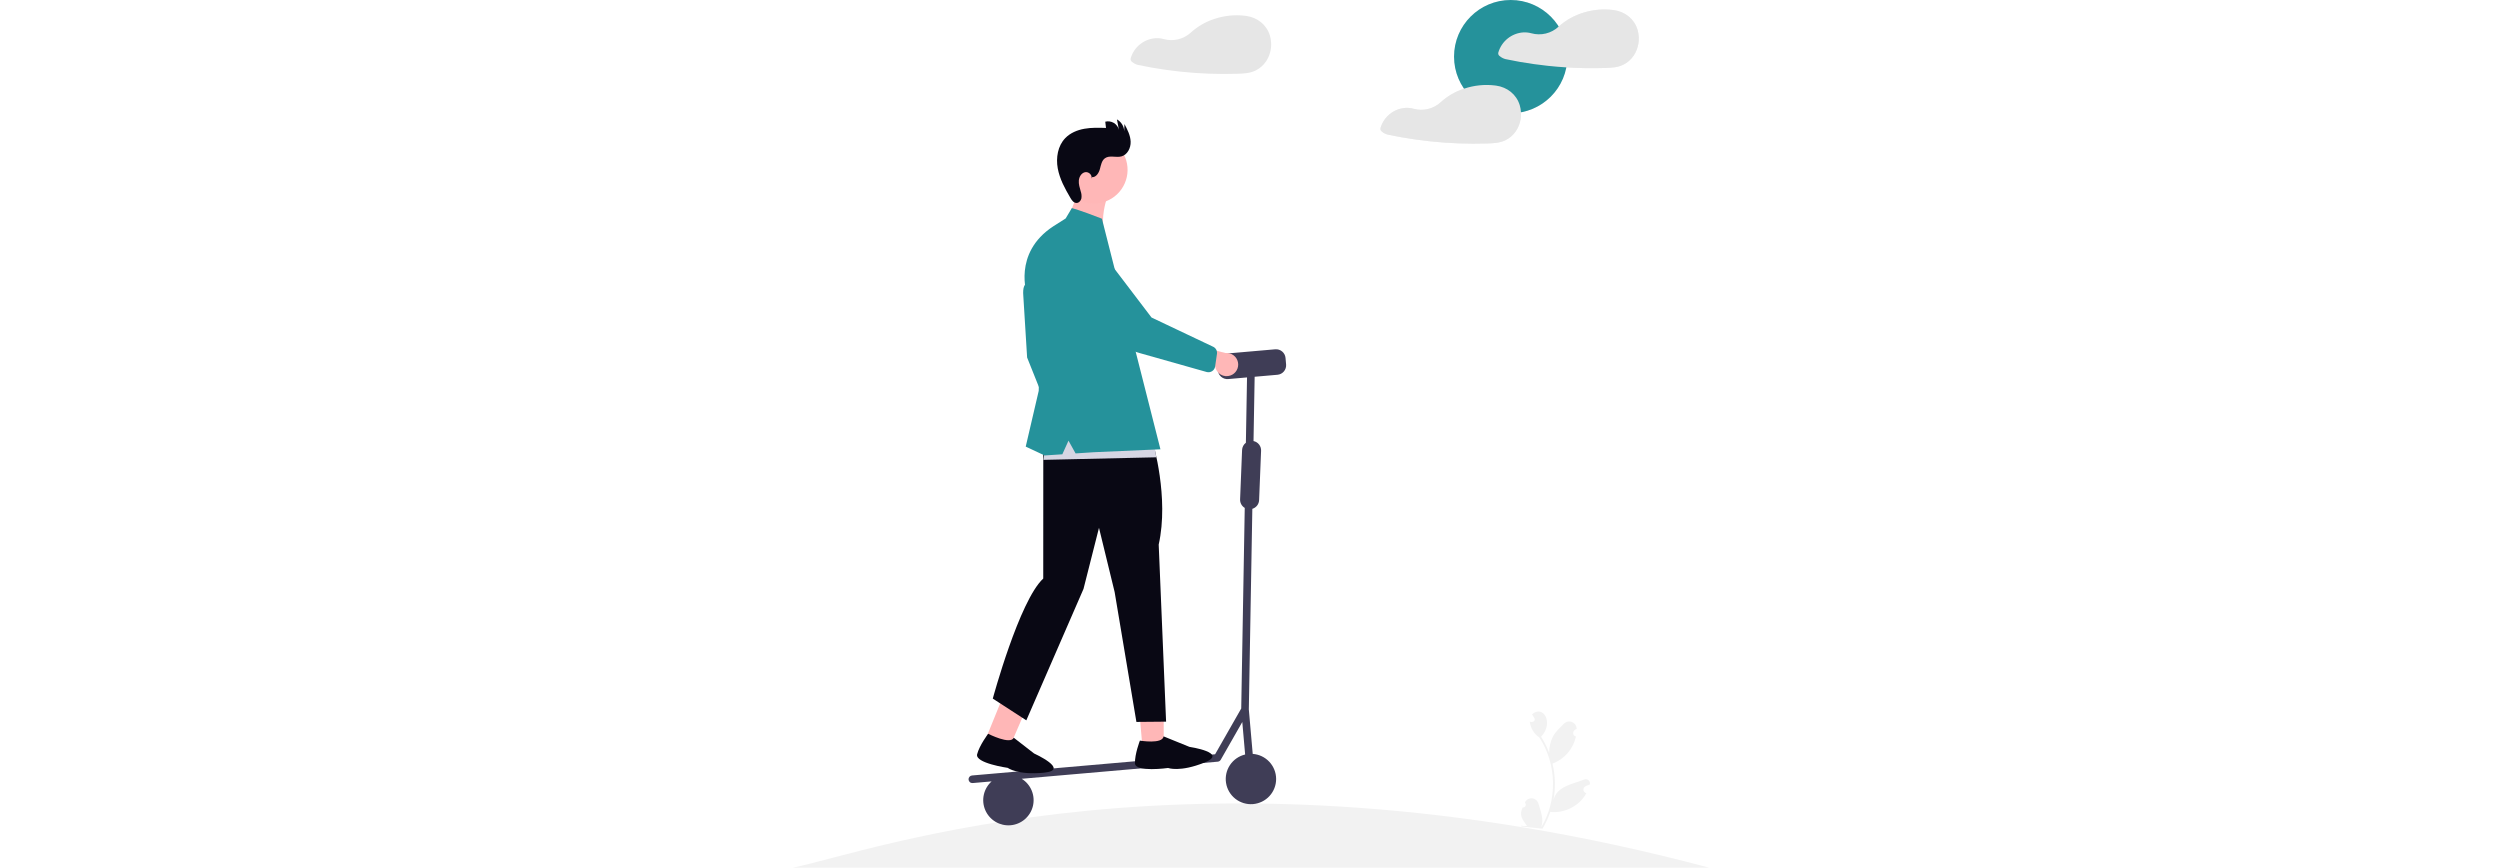 <svg width="1239" height="430" viewBox="0 0 1239 430" fill="none" xmlns="http://www.w3.org/2000/svg">
<rect width="1239" height="430" fill="white"/>
<g clip-path="url(#clip0_67_2)">
<path d="M393 430H847C592.861 362.276 430.165 422.584 393 430Z" fill="#F2F2F2"/>
<path d="M754.642 400.148C754.913 400.189 755.19 400.146 755.435 400.024C755.681 399.903 755.883 399.709 756.014 399.468C756.146 399.228 756.2 398.954 756.17 398.681C756.14 398.409 756.027 398.153 755.846 397.947L755.793 397.576C756.122 396.942 756.634 396.421 757.262 396.079C757.89 395.738 758.606 395.591 759.318 395.659C760.029 395.726 760.705 396.005 761.257 396.458C761.81 396.912 762.214 397.52 762.418 398.205C763.61 402.053 765.248 406.079 763.809 410.03C771.989 396.55 771.558 378.676 762.93 365.513C761.612 364.627 760.503 363.464 759.68 362.106C758.857 360.748 758.339 359.227 758.163 357.649C759.469 358.249 761.273 357.325 760.404 355.794C760.02 355.203 759.631 354.616 759.247 354.026C764.962 349.093 770.189 358.331 763.756 365.126C765.365 367.639 766.707 370.313 767.759 373.105C767.747 370.256 768.411 367.445 769.699 364.903C770.98 362.542 773.117 360.665 775.033 358.707C775.545 358.175 776.206 357.809 776.929 357.656C777.652 357.502 778.404 357.569 779.089 357.847C779.774 358.125 780.359 358.602 780.77 359.216C781.181 359.83 781.398 360.553 781.394 361.291C779.433 361.716 778.9 364.426 781.03 365.027C780.378 368.06 778.971 370.878 776.939 373.223C774.907 375.567 772.316 377.361 769.406 378.438C770.848 384.373 771.007 390.546 769.874 396.547C771.589 389.573 779.369 388.652 784.976 386.395C785.337 386.213 785.743 386.141 786.144 386.186C786.545 386.231 786.925 386.392 787.236 386.649C787.548 386.906 787.777 387.248 787.898 387.633C788.018 388.019 788.023 388.431 787.913 388.819C787.148 389.04 786.406 389.337 785.7 389.704C785.368 389.88 785.1 390.153 784.93 390.487C784.76 390.821 784.698 391.199 784.753 391.57C784.807 391.941 784.974 392.285 785.232 392.557C785.49 392.829 785.826 393.014 786.194 393.087C782.823 399.429 775.435 403.152 768.328 402.386C767.334 405.281 766.041 408.065 764.472 410.694L753.916 409.591C753.891 409.47 753.869 409.346 753.848 409.225C754.818 409.389 755.805 409.432 756.786 409.356C754.522 406.029 752.686 404.261 754.637 400.149L754.642 400.148Z" fill="#F2F2F2"/>
<path d="M748.708 56.124C764.219 56.124 776.794 43.56 776.794 28.062C776.794 12.564 764.219 0 748.708 0C733.196 0 720.622 12.564 720.622 28.062C720.622 43.56 733.196 56.124 748.708 56.124Z" fill="#F2F2F2"/>
<path d="M811.566 14.774C809.946 9.34 805.36 5.788 799.819 5.01C799.756 5.005 799.693 5.005 799.629 5.01C799.554 4.987 799.476 4.969 799.398 4.958C789.994 3.739 779.536 6.702 772.5 13.155L772.422 13.226C770.639 14.875 768.463 16.04 766.102 16.611C763.74 17.183 761.272 17.141 758.931 16.491C757.644 16.136 756.309 15.989 754.975 16.056C752.129 16.244 749.409 17.304 747.188 19.092C744.967 20.881 743.351 23.31 742.562 26.049C742.476 26.384 742.5 26.738 742.63 27.058C742.761 27.378 742.992 27.647 743.288 27.826C744.134 28.549 745.14 29.06 746.223 29.318C748.549 29.812 750.893 30.264 753.239 30.674C757.825 31.473 762.436 32.121 767.071 32.618C770.132 32.944 773.2 33.203 776.275 33.396C782.631 33.793 789.013 33.89 795.377 33.69C798.533 33.585 801.562 33.48 804.444 32.092C806.544 31.06 808.339 29.499 809.651 27.563C810.886 25.7 811.697 23.59 812.028 21.38C812.359 19.17 812.201 16.915 811.565 14.773L811.566 14.774Z" fill="#F2F2F2"/>
<path d="M753.787 55.655C753.733 54.479 753.536 53.314 753.198 52.186C751.567 46.753 746.981 43.201 741.438 42.423C741.378 42.418 741.318 42.418 741.259 42.423C741.179 42.4 741.098 42.383 741.017 42.37C735.812 41.733 730.531 42.276 725.565 43.958C721.299 45.349 717.376 47.623 714.05 50.632C712.268 52.283 710.092 53.45 707.73 54.022C705.369 54.595 702.9 54.554 700.559 53.903C699.27 53.548 697.932 53.401 696.597 53.468C693.75 53.656 691.031 54.717 688.81 56.506C686.588 58.294 684.973 60.724 684.185 63.463C684.103 63.798 684.129 64.15 684.259 64.469C684.39 64.788 684.617 65.058 684.91 65.24C685.758 65.961 686.763 66.472 687.845 66.732C690.181 67.226 692.516 67.678 694.872 68.088C699.458 68.886 704.065 69.534 708.693 70.032C718.096 71.04 727.558 71.399 737.01 71.104C740.155 70.999 743.196 70.894 746.077 69.507C748.175 68.474 749.966 66.913 751.274 64.977C753.117 62.231 754.001 58.954 753.787 55.655Z" fill="#F2F2F2"/>
<path d="M748.708 56.124C764.219 56.124 776.794 43.56 776.794 28.062C776.794 12.564 764.219 0 748.708 0C733.196 0 720.622 12.564 720.622 28.062C720.622 43.56 733.196 56.124 748.708 56.124Z" fill="#25929B"/>
<path d="M811.566 14.774C809.946 9.34 805.36 5.788 799.819 5.01C799.756 5.005 799.693 5.005 799.629 5.01C799.554 4.987 799.476 4.969 799.398 4.958C789.994 3.739 779.536 6.702 772.5 13.155L772.422 13.226C770.639 14.875 768.463 16.04 766.102 16.611C763.74 17.183 761.272 17.141 758.931 16.491C757.644 16.136 756.309 15.989 754.975 16.056C752.129 16.244 749.409 17.304 747.188 19.092C744.967 20.881 743.351 23.31 742.562 26.049C742.476 26.384 742.5 26.738 742.63 27.058C742.761 27.378 742.992 27.647 743.288 27.826C744.134 28.549 745.14 29.06 746.223 29.318C748.549 29.812 750.893 30.264 753.239 30.674C757.825 31.473 762.436 32.121 767.071 32.618C770.132 32.944 773.2 33.203 776.275 33.396C782.631 33.793 789.013 33.89 795.377 33.69C798.533 33.585 801.562 33.48 804.444 32.092C806.544 31.06 808.339 29.499 809.651 27.563C810.886 25.7 811.697 23.59 812.028 21.38C812.359 19.17 812.201 16.915 811.565 14.773L811.566 14.774Z" fill="#E6E6E6"/>
<path d="M753.787 55.655C753.733 54.479 753.536 53.314 753.198 52.186C751.567 46.753 746.981 43.201 741.438 42.423C741.378 42.418 741.318 42.418 741.259 42.423C741.179 42.4 741.098 42.383 741.017 42.37C735.812 41.733 730.531 42.276 725.565 43.958C721.299 45.349 717.376 47.623 714.05 50.632C712.268 52.283 710.092 53.45 707.73 54.022C705.369 54.595 702.9 54.554 700.559 53.903C699.27 53.548 697.932 53.401 696.597 53.468C693.75 53.656 691.031 54.717 688.81 56.506C686.588 58.294 684.973 60.724 684.185 63.463C684.103 63.798 684.129 64.15 684.259 64.469C684.39 64.788 684.617 65.058 684.91 65.24C685.758 65.961 686.763 66.472 687.845 66.732C690.181 67.226 692.516 67.678 694.872 68.088C699.458 68.886 704.065 69.534 708.693 70.032C718.096 71.04 727.558 71.399 737.01 71.104C740.155 70.999 743.196 70.894 746.077 69.507C748.175 68.474 749.966 66.913 751.274 64.977C753.117 62.231 754.001 58.954 753.787 55.655Z" fill="#E6E6E6"/>
<path d="M632.004 173.112L607.589 175.241C606.344 175.349 605.193 175.948 604.39 176.904C603.586 177.861 603.196 179.097 603.305 180.342L603.588 183.581C603.697 184.825 604.296 185.975 605.253 186.778C606.211 187.581 607.448 187.972 608.693 187.863L618.026 187.049L617.458 219.428C616.898 219.847 616.437 220.385 616.112 221.004C615.786 221.623 615.602 222.307 615.575 223.006L614.592 247.476C614.558 248.324 614.753 249.165 615.158 249.911C615.563 250.657 616.163 251.28 616.893 251.714L615.153 351.136L602.207 373.82L481.729 384.327C481.231 384.371 480.771 384.61 480.449 384.993C480.128 385.376 479.972 385.87 480.015 386.368C480.059 386.866 480.298 387.326 480.681 387.647C481.064 387.968 481.559 388.124 482.057 388.081L491.443 387.262C489.489 389.009 488.135 391.326 487.573 393.884C487.01 396.443 487.268 399.114 488.31 401.518C489.351 403.922 491.124 405.938 493.376 407.28C495.628 408.622 498.245 409.221 500.857 408.993C503.469 408.765 505.942 407.722 507.927 406.011C509.912 404.3 511.307 402.008 511.916 399.459C512.524 396.911 512.314 394.236 511.316 391.814C510.318 389.391 508.582 387.344 506.355 385.962L603.522 377.488C603.826 377.461 604.118 377.361 604.375 377.197C604.631 377.033 604.844 376.809 604.995 376.544L615.679 357.823L617.088 373.933C614.025 374.657 611.348 376.51 609.594 379.122C607.84 381.734 607.138 384.912 607.628 388.019C608.119 391.127 609.766 393.935 612.24 395.881C614.714 397.827 617.832 398.767 620.97 398.514C624.108 398.261 627.034 396.832 629.163 394.515C631.291 392.198 632.466 389.162 632.45 386.016C632.434 382.871 631.23 379.847 629.079 377.55C626.927 375.253 623.987 373.853 620.847 373.63L618.918 351.584L620.658 252.172C621.597 251.891 622.426 251.324 623.027 250.55C623.629 249.776 623.973 248.834 624.012 247.854L624.995 223.385C625.039 222.272 624.687 221.179 624 220.301C623.313 219.423 622.337 218.817 621.245 218.591L621.803 186.721L633.106 185.735C633.723 185.681 634.323 185.507 634.872 185.221C635.421 184.936 635.908 184.545 636.306 184.072C636.704 183.598 637.004 183.051 637.191 182.461C637.377 181.871 637.445 181.25 637.391 180.634L637.107 177.394C636.999 176.15 636.4 175 635.443 174.197C634.486 173.394 633.249 173.003 632.004 173.112Z" fill="#3F3D56"/>
<path d="M548.174 99.532C548.174 99.532 545.536 108.024 547.142 114.261L537.901 114.889L530.05 110.256L530.424 104.921C530.424 104.921 534.807 97.061 534.448 87.594L548.174 99.532Z" fill="#FFB9B9"/>
<path d="M488.754 365.677L500.355 370.234L511.422 344.669L499.434 339.398L488.754 365.677Z" fill="#FFB7B7"/>
<path d="M566.04 368.401L576.727 367.469L576.759 338.995L563.565 340.146L566.04 368.401Z" fill="#FFB7B7"/>
<path d="M511.596 140.931C511.596 140.931 506.359 137.601 507.162 146.78L509.04 177.184L520.201 205.087L524.426 195.353L520.597 175.398L511.596 140.931Z" fill="#25929B"/>
<path d="M571.359 219.321C571.359 219.321 579.475 246.527 574.251 269.891L577.914 357.65L563.204 357.786L552.411 293.387L544.658 261.584L536.984 291.864L508.647 357.003L492.026 346.225C492.026 346.225 505.155 297.709 517.03 286.727L517.058 213.459L571.359 219.321Z" fill="#090814"/>
<path d="M557.419 90.888C561.127 82.437 557.275 72.581 548.814 68.875C540.354 65.17 530.49 69.017 526.782 77.469C523.074 85.921 526.927 95.776 535.387 99.482C543.847 103.188 553.711 99.34 557.419 90.888Z" fill="#FFB7B7"/>
<path d="M541.231 87.811C543.251 87.897 544.579 85.723 545.112 83.773C545.645 81.824 545.985 79.581 547.632 78.41C549.884 76.81 553.065 78.221 555.737 77.524C558.755 76.738 560.463 73.32 560.349 70.206C560.235 67.092 558.738 64.218 557.276 61.464L557.164 65.054C557.116 63.845 556.757 62.668 556.123 61.637C555.489 60.606 554.601 59.754 553.544 59.164L554.543 64.33C554.364 63.621 554.047 62.954 553.609 62.368C553.171 61.782 552.622 61.287 551.993 60.913C551.364 60.54 550.667 60.294 549.943 60.19C549.219 60.085 548.481 60.125 547.772 60.307L548.129 63.405C544.554 63.294 540.948 63.184 537.427 63.813C533.906 64.442 530.432 65.876 527.946 68.447C524.228 72.292 523.262 78.173 524.219 83.433C525.176 88.694 527.803 93.485 530.507 98.098C531.188 99.259 532.102 100.556 533.448 100.594C534.655 100.628 535.665 99.532 535.936 98.354C536.12 97.153 536.002 95.927 535.591 94.784C535.096 93.025 534.515 91.236 534.673 89.417C534.832 87.598 535.968 85.715 537.756 85.339C539.543 84.962 541.573 86.864 540.844 88.541L541.231 87.811Z" fill="#090814"/>
<path d="M573.048 226.642L517.12 227.906L519.789 210.211L571.612 217.131L573.048 226.642Z" fill="#D6D6E3"/>
<path d="M528.136 108.268L531.201 103.125C531.201 103.125 535.216 104.108 546.11 108.391L547.245 112.861L575.113 222.669L542.047 224.122L533.06 224.713L529.549 218.394L526.492 225.147L517.716 225.725L508.35 221.337L514.786 193.72L515.482 168.945L509.068 146.221C509.068 146.221 501.685 125.484 521.97 112.184L528.136 108.268Z" fill="#25929B"/>
<path d="M609.767 186.111C608.978 186.387 608.139 186.486 607.307 186.401C606.476 186.317 605.673 186.052 604.955 185.624C604.238 185.197 603.622 184.617 603.153 183.926C602.684 183.235 602.372 182.449 602.239 181.625L582.234 178.099L589.486 170.437L607.372 174.963C608.772 174.833 610.172 175.22 611.306 176.052C612.44 176.884 613.229 178.102 613.524 179.476C613.82 180.85 613.6 182.285 612.908 183.508C612.215 184.732 611.098 185.658 609.767 186.114L609.767 186.111Z" fill="#FFB7B7"/>
<path d="M600.755 183.925C600.364 184.185 599.922 184.359 599.459 184.437C598.996 184.515 598.521 184.495 598.066 184.378L564.848 174.988C556.761 172.894 549.709 167.936 545.006 161.036L529.509 138.305C527.428 136.349 526.21 133.646 526.123 130.793C526.036 127.939 527.087 125.168 529.045 123.088C531.002 121.009 533.707 119.792 536.562 119.706C539.418 119.619 542.192 120.67 544.273 122.626L570.695 157.358L601.397 171.924C602.002 172.249 602.493 172.752 602.803 173.365C603.113 173.978 603.226 174.672 603.129 175.351L602.215 181.628C602.116 182.301 601.815 182.928 601.351 183.425C601.173 183.617 600.973 183.787 600.756 183.932L600.755 183.925Z" fill="#25929B"/>
<path d="M576.673 364.948L589.487 370.147C589.487 370.147 609.076 373.045 596.915 377.933C584.753 382.822 578.892 380.612 578.892 380.612C578.892 380.612 562.62 382.888 562.485 378.307C562.349 373.726 564.933 367.046 564.933 367.046C564.933 367.046 576.121 368.948 576.673 364.948Z" fill="#090814"/>
<path d="M502.416 365.61L512.469 373.408C512.469 373.408 530.496 381.594 517.458 382.937C504.419 384.28 499.397 380.542 499.397 380.542C499.397 380.542 483.132 378.24 484.267 373.803C485.402 369.366 489.73 363.658 489.73 363.658C489.73 363.658 500.78 369.301 502.416 365.61Z" fill="#090814"/>
<path d="M629.958 21.113C629.905 19.938 629.707 18.773 629.369 17.645C627.738 12.212 623.152 8.66 617.609 7.882C617.549 7.876 617.49 7.876 617.43 7.882C617.351 7.859 617.27 7.841 617.188 7.829C611.983 7.192 606.702 7.735 601.736 9.417C597.471 10.807 593.547 13.082 590.221 16.091C588.439 17.741 586.263 18.908 583.902 19.481C581.54 20.053 579.071 20.012 576.73 19.362C575.441 19.007 574.103 18.86 572.768 18.927C569.922 19.115 567.202 20.176 564.981 21.964C562.76 23.753 561.144 26.183 560.356 28.922C560.274 29.257 560.3 29.609 560.43 29.928C560.561 30.247 560.789 30.517 561.082 30.698C561.929 31.419 562.934 31.93 564.017 32.191C566.352 32.684 568.687 33.136 571.043 33.546C575.629 34.345 580.236 34.993 584.865 35.49C594.268 36.499 603.729 36.857 613.181 36.563C616.326 36.458 619.367 36.352 622.249 34.965C624.346 33.933 626.137 32.372 627.445 30.436C629.289 27.69 630.172 24.413 629.958 21.113Z" fill="#E6E6E6"/>
</g>
<defs>
<clipPath id="clip0_67_2">
<rect width="454" height="430" fill="white" transform="translate(393)"/>
</clipPath>
</defs>
</svg>
